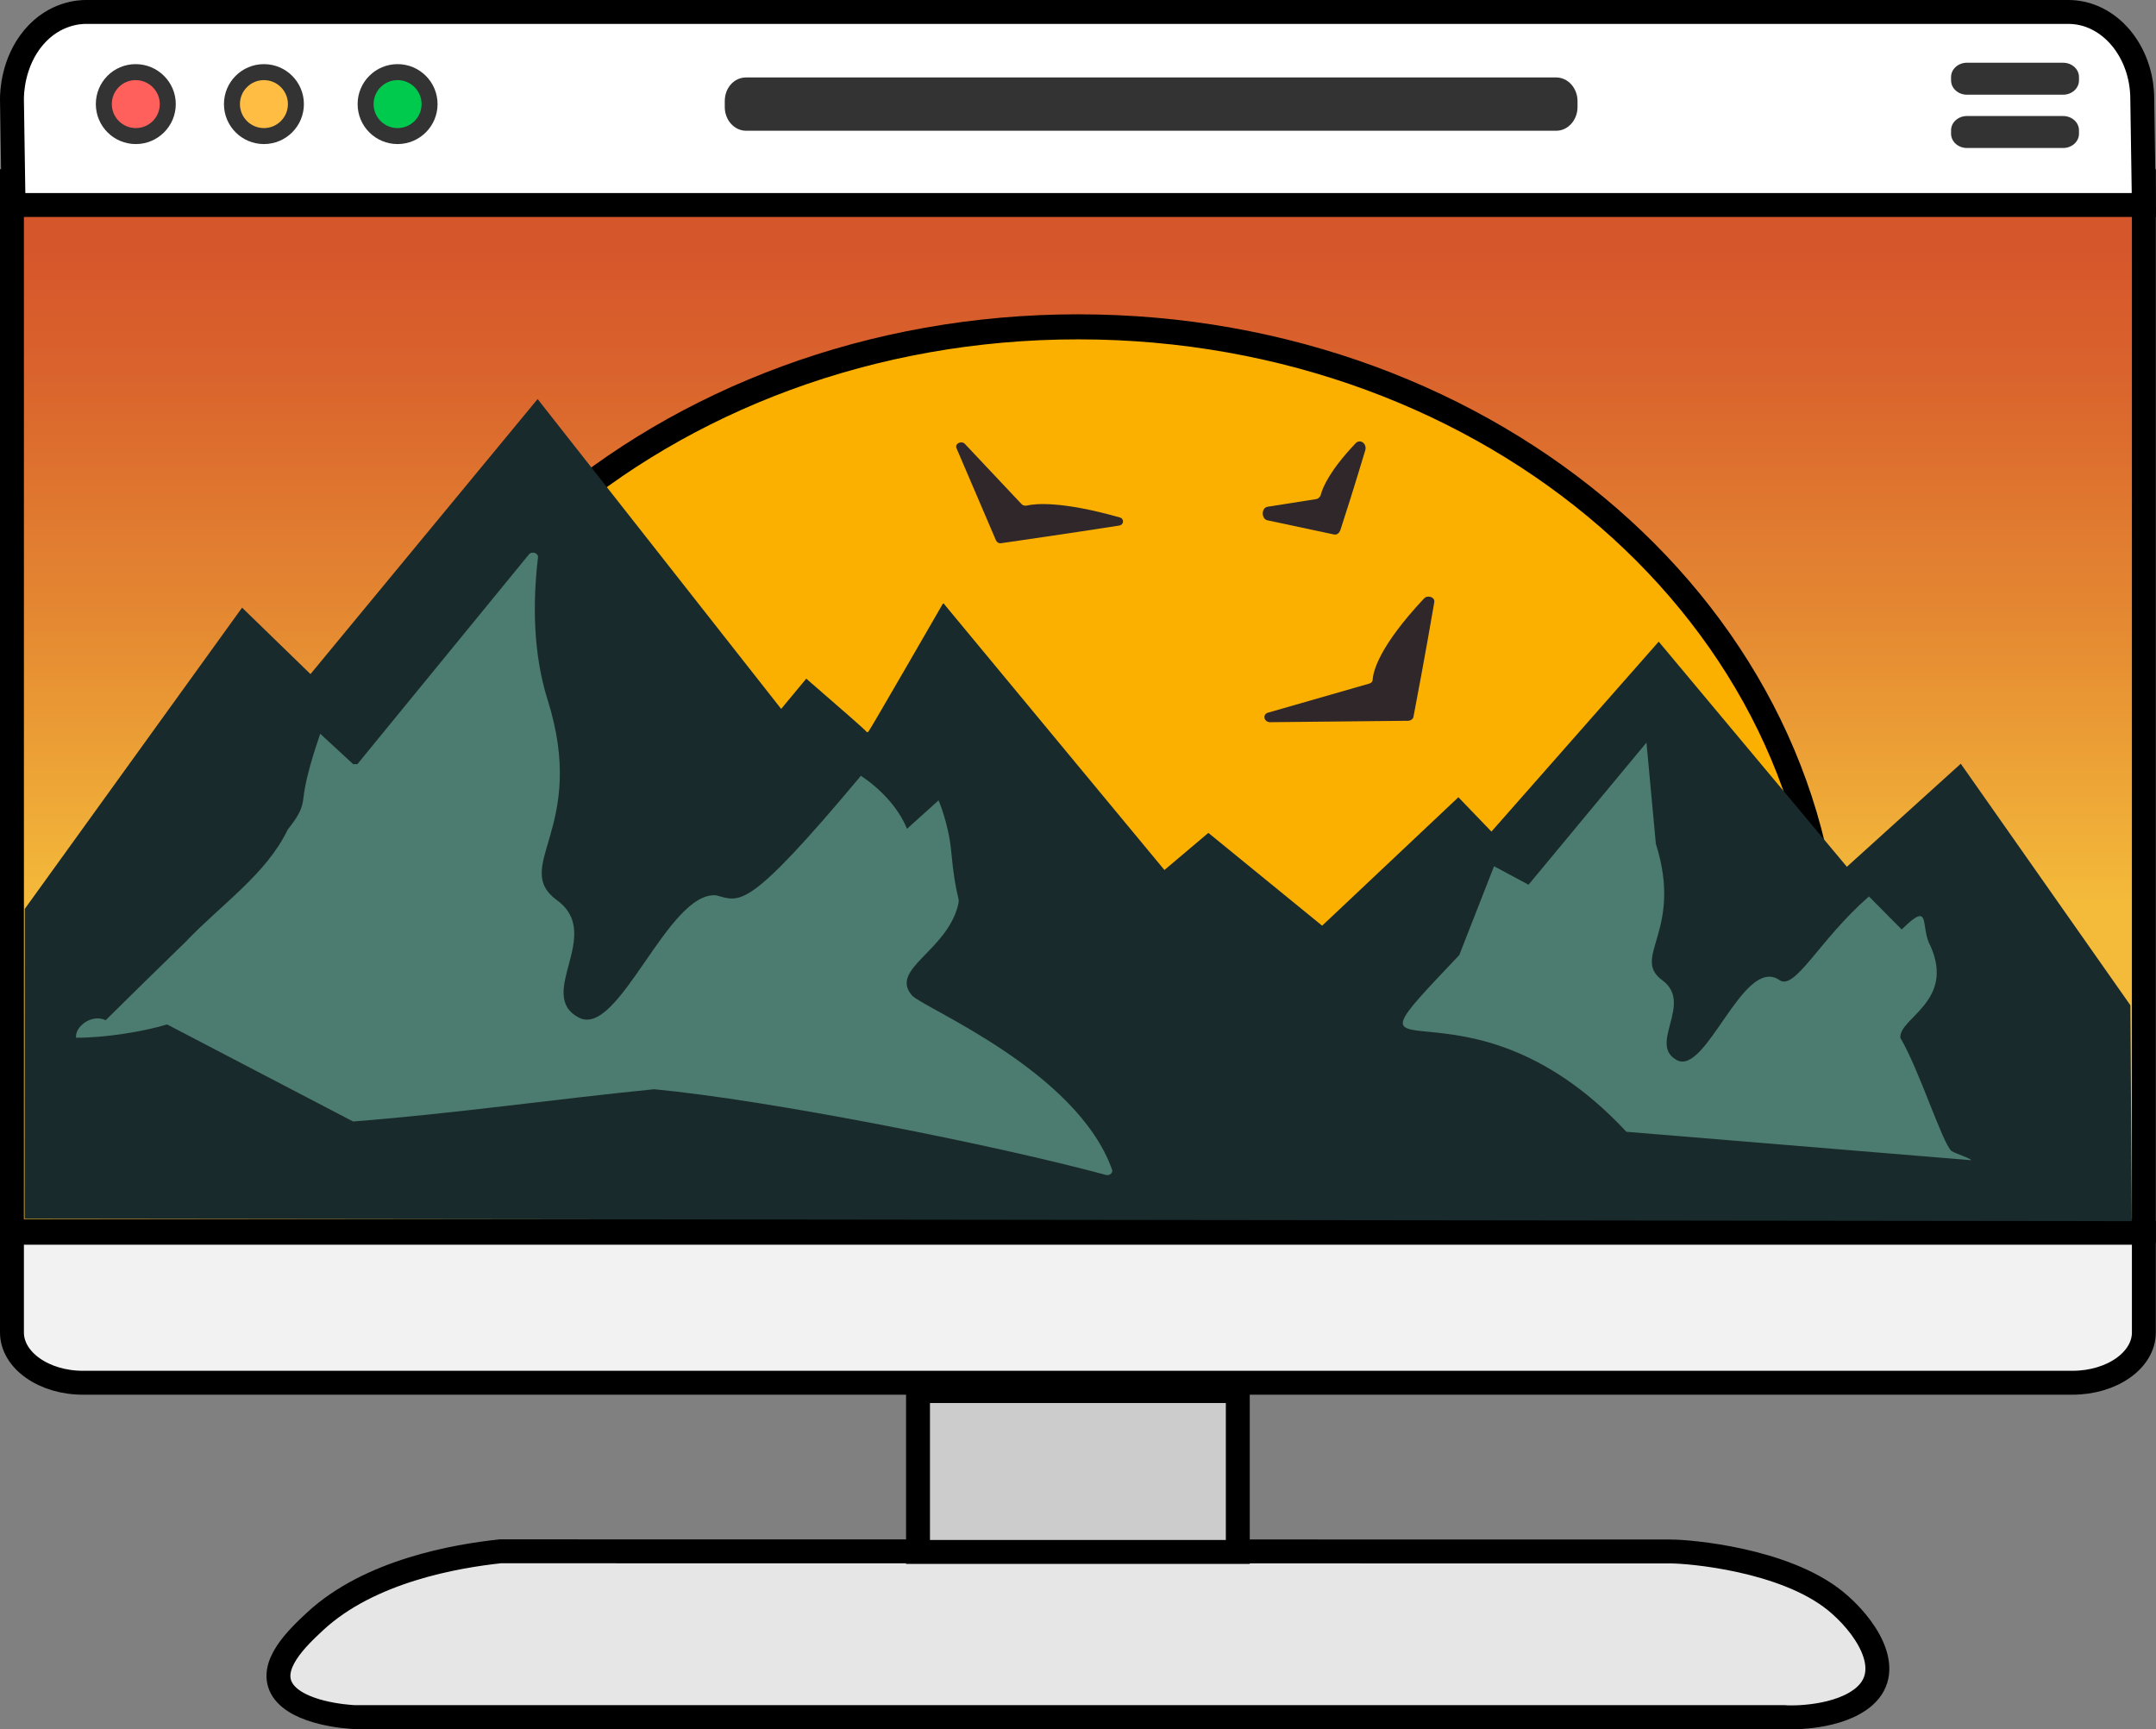 <?xml version="1.0" encoding="UTF-8"?>
<svg id="Layer_2" data-name="Layer 2" xmlns="http://www.w3.org/2000/svg" width="404.52" height="324.486" xmlns:xlink="http://www.w3.org/1999/xlink" viewBox="0 0 404.52 324.486">
  <rect x="0" y="0" width="404.52" height="324.486" fill="#808080" stroke="none"/>
  <defs>
    <linearGradient id="linear-gradient" x1="-84.757" y1="-3324.793" x2="-84.757" y2="-3498.661" gradientTransform="translate(287 -3279.828) scale(1 -1)" gradientUnits="userSpaceOnUse">
      <stop offset=".01" stop-color="#d6562b"/>
      <stop offset=".15" stop-color="#da642d"/>
      <stop offset=".42" stop-color="#e58a32"/>
      <stop offset=".72" stop-color="#f4bb3a"/>
    </linearGradient>
  </defs>
  <g id="Icons">
    <g id="Icon">
      <g id="Base">
        <path id="Bottom" d="m313.607,291.118c3.248,0,21.067,1.456,30.716,9.241,5.398,4.367,11.369,12.761,5.494,17.938-4.682,4.094-13.615,4.06-15.191,3.891H66.404c-1.29-.068-10.414-.676-13.328-5.009-3.01-4.536,2.866-9.984,6.019-12.929,10.271-9.545,26.56-12.284,34.777-13.166l219.735.034h0Z" style="fill: #e6e6e6; stroke: #000; stroke-miterlimit: 10; stroke-width: 4.486px;"/>
        <rect id="Neck" x="172.243" y="261.014" width="60" height="30.187" style="fill: #ccc; stroke: #000; stroke-miterlimit: 10; stroke-width: 4.486px;"/>
      </g>
      <path id="Speaker" d="m2.243,231.312h400v18.715c0,5.207-6,9.428-13.4,9.428H15.643c-7.4.035-13.4-4.222-13.4-9.428v-18.715h0Z" style="fill: #f2f2f2; stroke: #000; stroke-miterlimit: 10; stroke-width: 4.486px;"/>
      <g id="Screen">
        <rect id="Monitor" x="2.243" y="33.993" width="400" height="197.006" style="fill: url(#linear-gradient); stroke: #000; stroke-miterlimit: 10; stroke-width: 4.486px;"/>
        <g id="Display">
          <path id="Sun" d="m338.248,215.346c3.102-10.104,4.802-20.72,4.8-31.677-.014-67.577-63.017-122.331-140.729-122.343-77.712-.013-140.741,54.806-140.777,122.341.002,10.744,1.607,21.147,4.613,31.082.1.341.501.597.901.597l273.044-.041" style="fill: #fbb000; stroke: #000; stroke-miterlimit: 10; stroke-width: 4.7px;"/>
          <g id="Forground">
            <g id="Birds">
              <path id="Bird1" d="m238.351,135.509l25.806-.264c.526-.002.994-.354,1.047-.751.51-2.641,2.265-11.918,3.904-21.493.169-.947-1.236-1.44-1.937-.691-8.432,9.008-9.515,13.648-9.621,15.191.002.396-.286.701-.756.801l-18.869,5.418c-1.11.303-.81,1.799.422,1.793h0l.005-.004Z" style="fill: #2f272a; stroke-width: 0px;"/>
              <path id="Bird2" d="m179.46,84.093l7.417,17.32c.152.34.554.594,1.005.507,2.702-.396,12.207-1.76,22.062-3.296.951-.132,1.044-1.284.141-1.536-11.136-3.148-15.939-2.572-17.439-2.225-.35.087-.751-.039-.953-.252l-10.635-11.294c-.655-.722-1.953-.077-1.598.775h0Z" style="fill: #2f272a; stroke-width: 0px;"/>
              <path id="Bird3" d="m237.811,97.63l12.446,2.65c.535.136,1.005-.214,1.238-.834.757-2.29,2.672-8.32,4.646-14.902.408-1.25-.902-2.283-1.785-1.379-4.827,5.075-6.169,8.262-6.515,9.579-.115.487-.468.831-.883.904l-9.049,1.424c-1.303.144-1.29,2.292-.103,2.564h0l.005-.006Z" style="fill: #2f272a; stroke-width: 0px;"/>
            </g>
            <g id="Mountains">
              <path d="m346.518,162.642c7.123-6.447,14.251-12.893,21.373-19.34,10.605,15.108,21.215,30.211,31.821,45.318.09,13.504.18,27.008.27,40.512-131.791-.155-263.582-.311-395.373-.466.006-1.42.036-56.36.036-56.402,0-.017.002-1.723.002-1.723,13.589-18.843,27.183-37.682,40.772-56.524,4.28,4.157,8.555,8.309,12.835,12.466,14.203-17.204,28.411-34.403,42.615-51.607,15.23,19.381,30.465,38.761,45.695,58.141,1.57-1.893,3.141-3.785,4.711-5.678,7.141,6.186,11.088,9.656,11.228,9.878.01.017.089.162.215.171,0,0,.11.009.236-.131.372-.417,13.759-23.656,13.875-23.852.025-.043.101-.17.196-.166.09,0,.16.12.194.201,13.754,16.601,27.503,33.205,41.257,49.806.08-.068,8.242-6.968,8.242-6.968l21.348,17.416c8.522-8.033,17.043-16.066,25.565-24.103,2.065,2.151,4.134,4.301,6.199,6.448,0,0,30.466-34.602,31.386-35.644,11.768,14.082,23.536,28.164,35.304,42.246Z" style="fill: #192a2c; stroke-width: 0px;"/>
              <path d="m273.801,179.194c2.174-5.552,4.348-11.1,6.517-16.653,2.155,1.154,4.31,2.309,6.471,3.463,7.376-8.888,14.752-17.781,22.129-26.669,0,0,1.759,18.961,1.759,18.974,5.209,16.434-4.726,21.254,1.209,25.619,5.935,4.365-2.78,12.036,2.746,14.996,5.526,2.917,12.399-19.455,19.135-15.093,2.963,2.306,7.47-7.418,16.894-15.62,2.046,2.063,4.091,4.126,6.137,6.189,5.724-5.619,3.367-.522,5.422,3.127,4.621,10.442-6.036,13.517-5.657,17.229,3.583,6.085,7.817,19.62,9.594,21.228,1.296.698,2.901,1.07,3.756,1.723-39.427-3.252-64.757-5.344-64.762-5.343-30.959-33.229-57.424-5.722-31.349-33.159v-.009Z" style="fill: #4c7b6f; stroke-width: 0px;"/>
              <path d="m19.826,191.433c4.912-4.865,9.9-9.757,14.957-14.665,6.667-7.026,15.174-12.709,19.203-21.109,2.146-2.721,2.71-3.913,2.953-5.991.584-5.213,3.364-12.375,3.131-11.999,0,0,5.116,4.723,6.224,5.741.17-.056.57-.058.736-.003,10.735-13.124,21.47-26.249,32.205-39.369.547-.685,1.801-.264,1.706.547-.999,8.532-.941,17.997,1.817,26.767,7.609,24.141-6.969,31.198,1.783,37.597,8.752,6.399-4.097,17.67,4.041,21.982,7.515,3.983,16.669-23.703,25.787-22.938,4.514,1.191,5.728,3.206,27.162-22.428,3.479,2.325,6.926,5.772,8.649,9.947,1.972-1.778,3.949-3.556,5.921-5.335,0,0,1.87,4.383,2.341,9.318.932,9.811,1.765,8.583,1.306,10.385-2.21,8.691-12.88,11.949-8.649,16.893,2.067,2.336,30.932,14.102,37.556,32.705.204.596-.444,1.153-1.146.986-20.875-5.65-63.083-14.023-84.772-16.08-18.811,1.875-37.742,4.598-56.495,6.05-11.634-6.071-23.263-12.141-34.898-18.212-4.438,1.367-11.777,2.521-17.075,2.498-.238-2.075,2.906-4.537,5.558-3.291v.004Z" style="fill: #4c7b6f; stroke-width: 0px;"/>
            </g>
          </g>
        </g>
      </g>
      <g id="ToolBar">
        <path id="Navbar" d="m388.093,2.243H16.093c-.95,0-5.85.101-9.8,4.805-3.95,4.704-4.05,10.505-4.05,11.556.1,6.656.2,13.257.3,19.863h399.7c-.1-6.606-.2-13.207-.3-19.863,0-9.006-6.2-16.361-13.85-16.361Z" style="fill: #fff; stroke: #000; stroke-miterlimit: 10; stroke-width: 4.486px;"/>
        <g id="Navitems">
          <g id="Buttons">
            <circle cx="74.597" cy="19.533" r="6" style="fill: #00ca4e; stroke: #333; stroke-miterlimit: 10; stroke-width: 3px;"/>
            <circle cx="49.519" cy="19.533" r="6" style="fill: #ffbd44; stroke: #333; stroke-miterlimit: 10; stroke-width: 3px;"/>
            <path d="m25.449,13.533c3.314,0,6.032,2.686,6.032,6s-2.686,6-6,6-6-2.686-6-6,2.654-6,5.968-6Z" style="fill: #ff605c; stroke: #333; stroke-miterlimit: 10; stroke-width: 3px;"/>
          </g>
          <path id="SearchBar" d="m139.984,14.533h152c2.2,0,4,2,4,4.445v1.109c0,2.445-1.8,4.445-4,4.445h-152c-2.2,0-4-2-4-4.445v-1.109c0-2.5,1.75-4.445,4-4.445Z" style="fill: #333; stroke-width: 0px;"/>
          <g id="Menu">
            <path d="m369.045,11.771h18.05c1.64,0,2.975,1.201,2.975,2.677v.646c0,1.476-1.335,2.677-2.975,2.677h-18.05c-1.64,0-2.975-1.201-2.975-2.677v-.646c0-1.476,1.335-2.677,2.975-2.677Z" style="fill: #333; stroke-width: 0px;"/>
            <path d="m369.045,21.771h18.05c1.64,0,2.975,1.201,2.975,2.677v.646c0,1.476-1.335,2.677-2.975,2.677h-18.05c-1.64,0-2.975-1.201-2.975-2.677v-.646c0-1.476,1.335-2.677,2.975-2.677Z" style="fill: #333; stroke-width: 0px;"/>
          </g>
        </g>
      </g>
    </g>
  </g>
</svg>